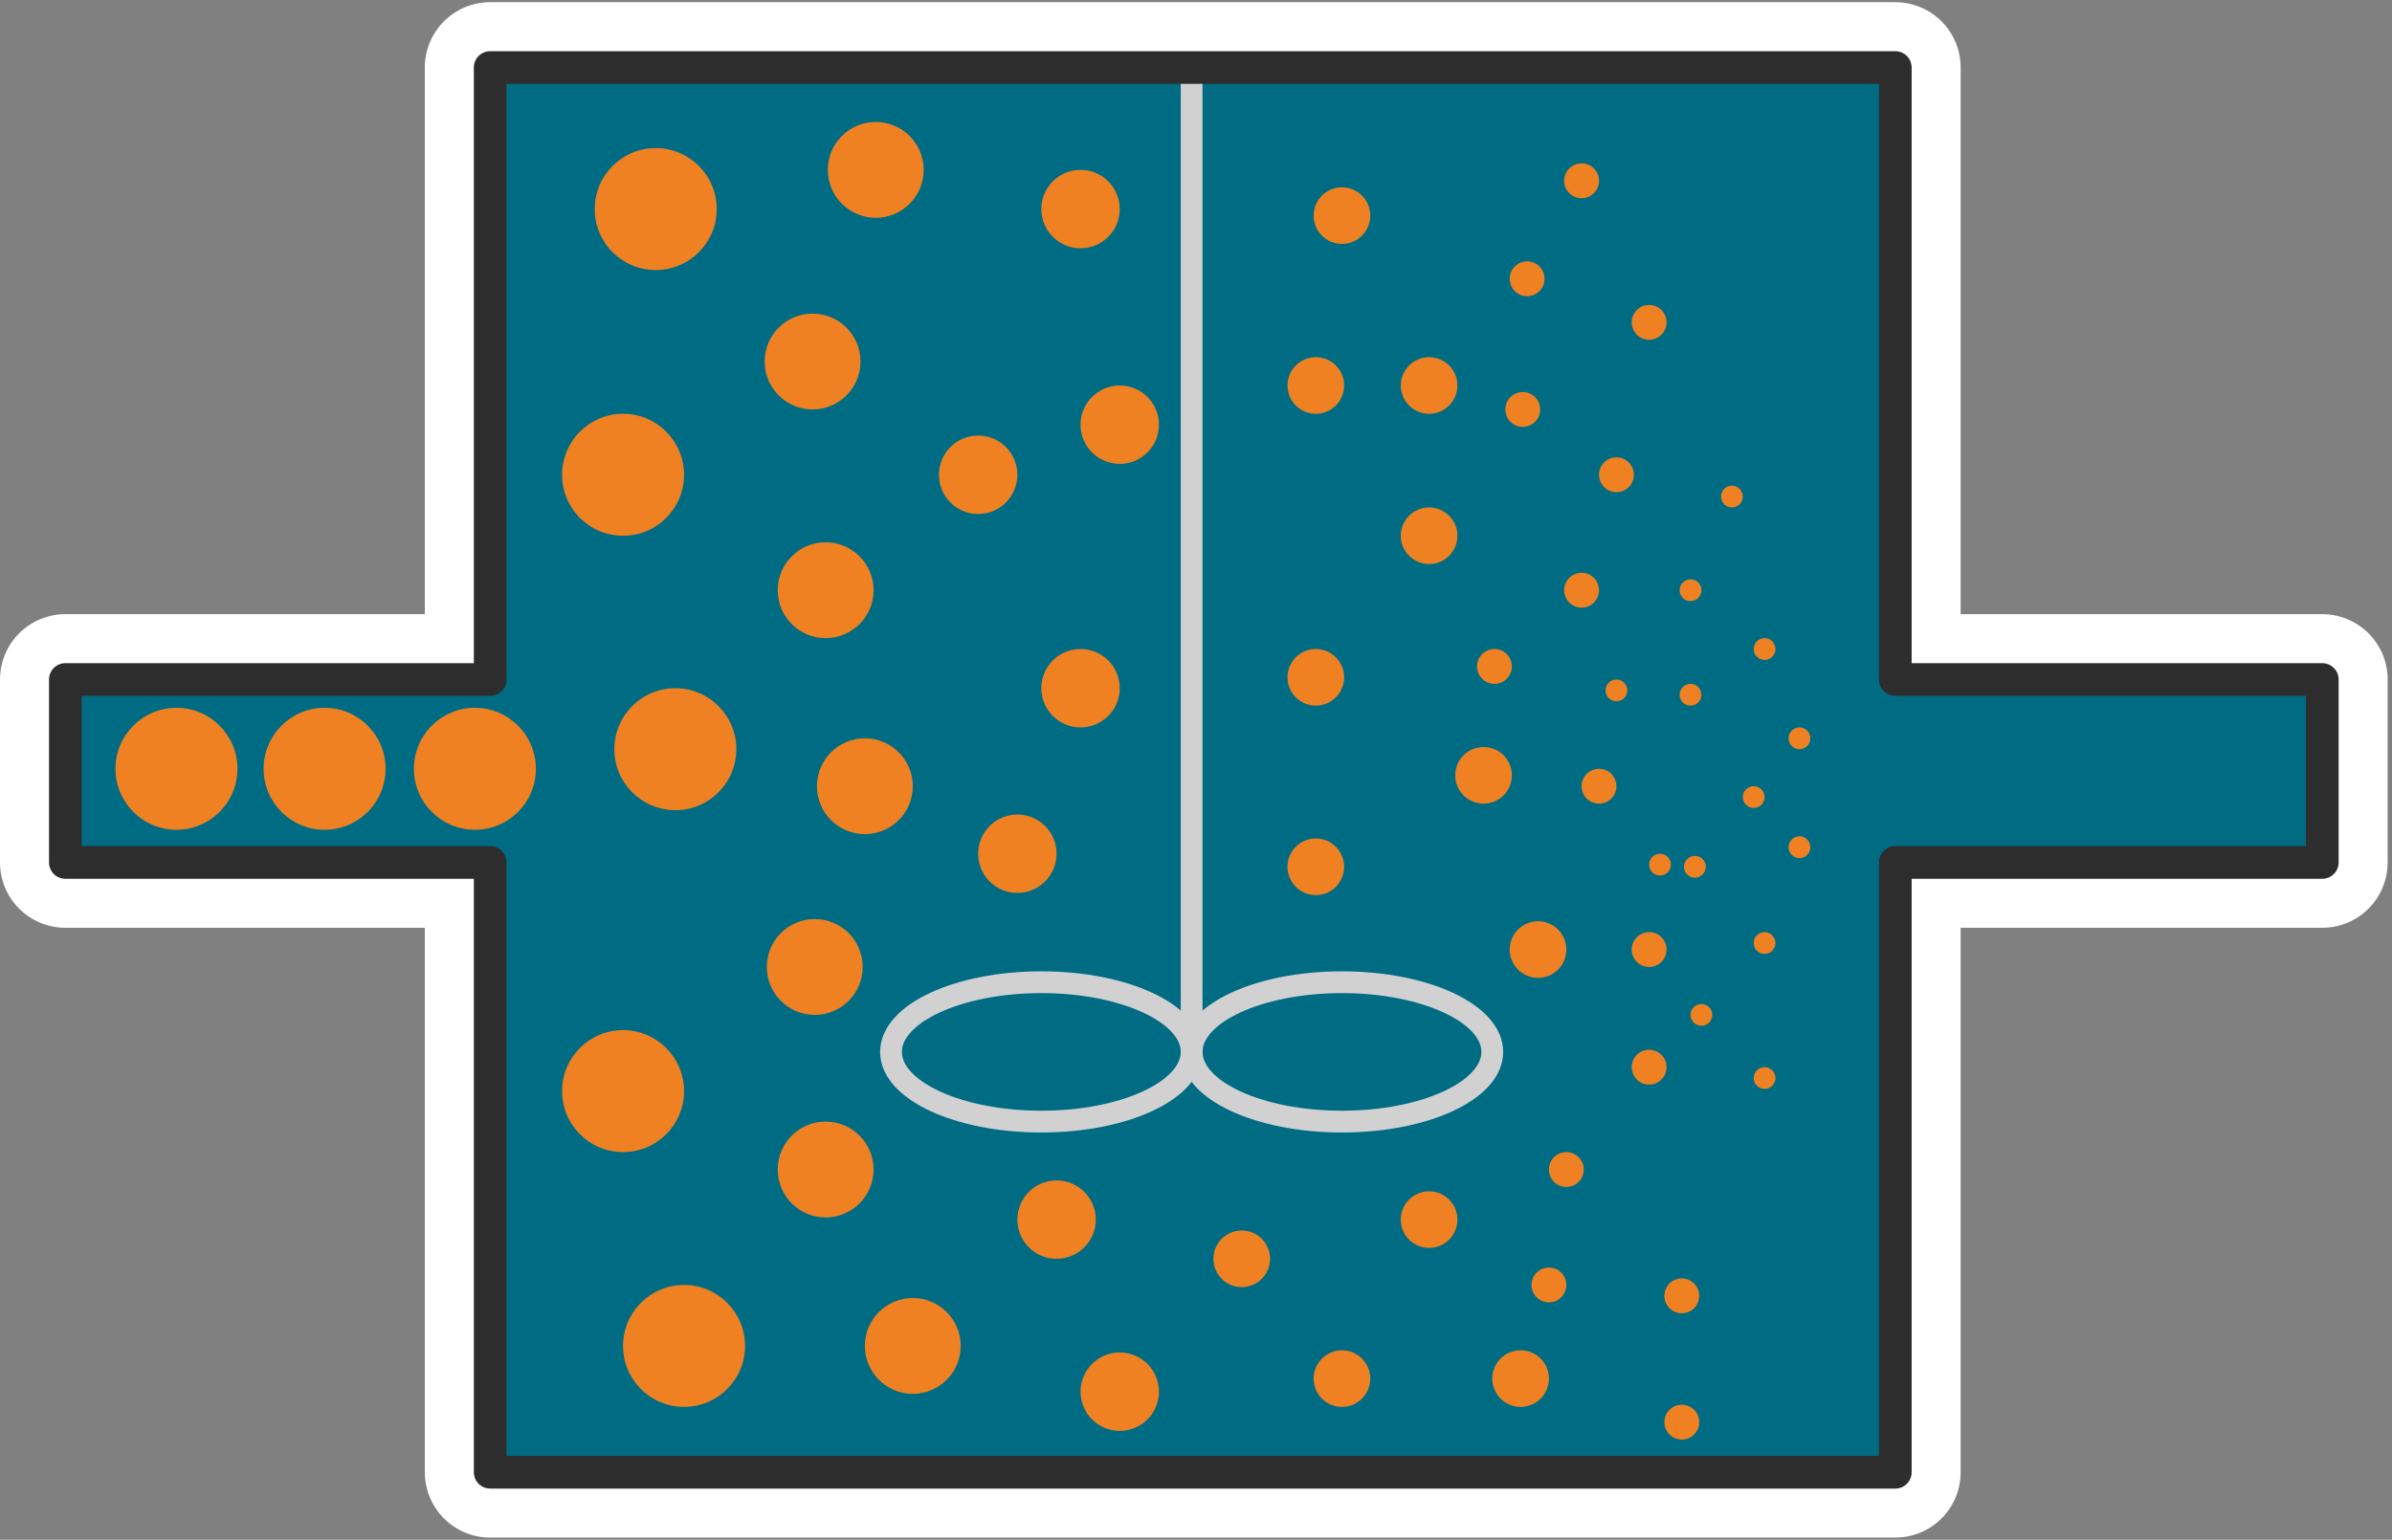 <?xml version="1.0" encoding="utf-8"?>
<!-- Generator: Adobe Illustrator 21.1.0, SVG Export Plug-In . SVG Version: 6.00 Build 0)  -->
<svg version="1.1" id="Layer_1" xmlns="http://www.w3.org/2000/svg" xmlns:xlink="http://www.w3.org/1999/xlink" x="0px" y="0px"
	 width="109.8px" height="70.7px" viewBox="0 0 109.8 70.7" style="enable-background:new 0 0 109.8 70.7;" xml:space="preserve">
<rect x="0" y="0" width="109.8" height="70.7" fill="#808080" stroke="none"/>
<style type="text/css">
	.st0{fill:none;stroke:#FFFFFF;stroke-width:6;stroke-linecap:round;stroke-linejoin:round;}
	.st1{fill:#006C84;}
	.st2{fill:none;stroke:#D1D1D1;stroke-linecap:round;stroke-linejoin:round;}
	.st3{fill:#EF8122;}
	.st4{fill:none;stroke:#2D2D2D;stroke-width:1.5;stroke-linecap:round;stroke-linejoin:round;stroke-miterlimit:10;}
</style>
<polygon class="st0" points="106.6,31.2 87,31.2 87,3.1 22.5,3.1 22.5,31.2 3,31.2 3,39.6 22.5,39.6 22.5,67.6 87,67.6 87,39.6 
	106.6,39.6 "/>
<polygon class="st1" points="106.6,31.2 87,31.2 87,3.1 22.5,3.1 22.5,31.2 3,31.2 3,39.6 22.5,39.6 22.5,67.6 87,67.6 87,39.6 
	106.6,39.6 "/>
<g>
	<line class="st2" x1="54.7" y1="3.1" x2="54.7" y2="47.9"/>
	<ellipse class="st2" cx="61.6" cy="48.3" rx="6.9" ry="3.2"/>
	<ellipse class="st2" cx="47.8" cy="48.3" rx="6.9" ry="3.2"/>
</g>
<circle class="st3" cx="8.1" cy="35.3" r="2.8"/>
<circle class="st3" cx="14.9" cy="35.3" r="2.8"/>
<circle class="st3" cx="21.8" cy="35.3" r="2.8"/>
<circle class="st3" cx="30.1" cy="9.6" r="2.8"/>
<circle class="st3" cx="37.3" cy="16.6" r="2.2"/>
<circle class="st3" cx="44.9" cy="21.8" r="1.8"/>
<circle class="st3" cx="49.6" cy="9.6" r="1.8"/>
<circle class="st3" cx="51.4" cy="19.5" r="1.8"/>
<circle class="st3" cx="61.6" cy="9.9" r="1.3"/>
<circle class="st3" cx="65.6" cy="17.7" r="1.3"/>
<circle class="st3" cx="60.4" cy="31.1" r="1.3"/>
<circle class="st3" cx="65.6" cy="56" r="1.3"/>
<circle class="st3" cx="69.8" cy="63.3" r="1.3"/>
<circle class="st3" cx="60.4" cy="17.7" r="1.3"/>
<circle class="st3" cx="68.1" cy="35.6" r="1.3"/>
<circle class="st3" cx="57" cy="57.8" r="1.3"/>
<circle class="st3" cx="65.6" cy="24.6" r="1.3"/>
<circle class="st3" cx="70.6" cy="43.6" r="1.3"/>
<circle class="st3" cx="61.6" cy="63.3" r="1.3"/>
<circle class="st3" cx="60.4" cy="39.8" r="1.3"/>
<circle class="st3" cx="46.7" cy="39.2" r="1.8"/>
<circle class="st3" cx="49.6" cy="31.6" r="1.8"/>
<circle class="st3" cx="48.5" cy="56" r="1.8"/>
<circle class="st3" cx="51.4" cy="63.9" r="1.8"/>
<circle class="st3" cx="40.2" cy="7.8" r="2.2"/>
<circle class="st3" cx="28.6" cy="21.8" r="2.8"/>
<circle class="st3" cx="37.9" cy="27.1" r="2.2"/>
<circle class="st3" cx="39.7" cy="36.1" r="2.2"/>
<circle class="st3" cx="31" cy="34.4" r="2.8"/>
<circle class="st3" cx="37.4" cy="44.4" r="2.2"/>
<circle class="st3" cx="41.9" cy="61.8" r="2.2"/>
<circle class="st3" cx="28.6" cy="50.1" r="2.8"/>
<circle class="st3" cx="37.9" cy="53.7" r="2.2"/>
<circle class="st3" cx="31.4" cy="61.8" r="2.8"/>
<circle class="st3" cx="68.6" cy="30.6" r="0.8"/>
<circle class="st3" cx="72.6" cy="8.3" r="0.8"/>
<circle class="st3" cx="74.2" cy="21.8" r="0.8"/>
<circle class="st3" cx="71.1" cy="59" r="0.8"/>
<circle class="st3" cx="75.7" cy="43.6" r="0.8"/>
<circle class="st3" cx="77.2" cy="65.3" r="0.8"/>
<circle class="st3" cx="73.4" cy="36.1" r="0.8"/>
<circle class="st3" cx="74.2" cy="31.7" r="0.5"/>
<circle class="st3" cx="81" cy="43.3" r="0.5"/>
<circle class="st3" cx="81" cy="49.5" r="0.5"/>
<circle class="st3" cx="82.6" cy="38.9" r="0.5"/>
<circle class="st3" cx="77.6" cy="27.1" r="0.5"/>
<circle class="st3" cx="79.5" cy="22.8" r="0.5"/>
<circle class="st3" cx="77.6" cy="31.9" r="0.5"/>
<circle class="st3" cx="77.8" cy="39.8" r="0.5"/>
<circle class="st3" cx="78.1" cy="46.6" r="0.5"/>
<circle class="st3" cx="76.2" cy="39.7" r="0.5"/>
<circle class="st3" cx="80.5" cy="36.6" r="0.5"/>
<circle class="st3" cx="82.6" cy="33.9" r="0.5"/>
<circle class="st3" cx="81" cy="29.8" r="0.5"/>
<circle class="st3" cx="75.7" cy="49" r="0.8"/>
<circle class="st3" cx="77.2" cy="59.5" r="0.8"/>
<circle class="st3" cx="71.9" cy="53.7" r="0.8"/>
<circle class="st3" cx="69.9" cy="18.8" r="0.8"/>
<circle class="st3" cx="75.7" cy="14.8" r="0.8"/>
<circle class="st3" cx="72.6" cy="27.1" r="0.8"/>
<circle class="st3" cx="70.1" cy="12.8" r="0.8"/>
<polygon class="st4" points="106.6,31.2 87,31.2 87,3.1 22.5,3.1 22.5,31.2 3,31.2 3,39.6 22.5,39.6 22.5,67.6 87,67.6 87,39.6 
	106.6,39.6 "/>
</svg>
